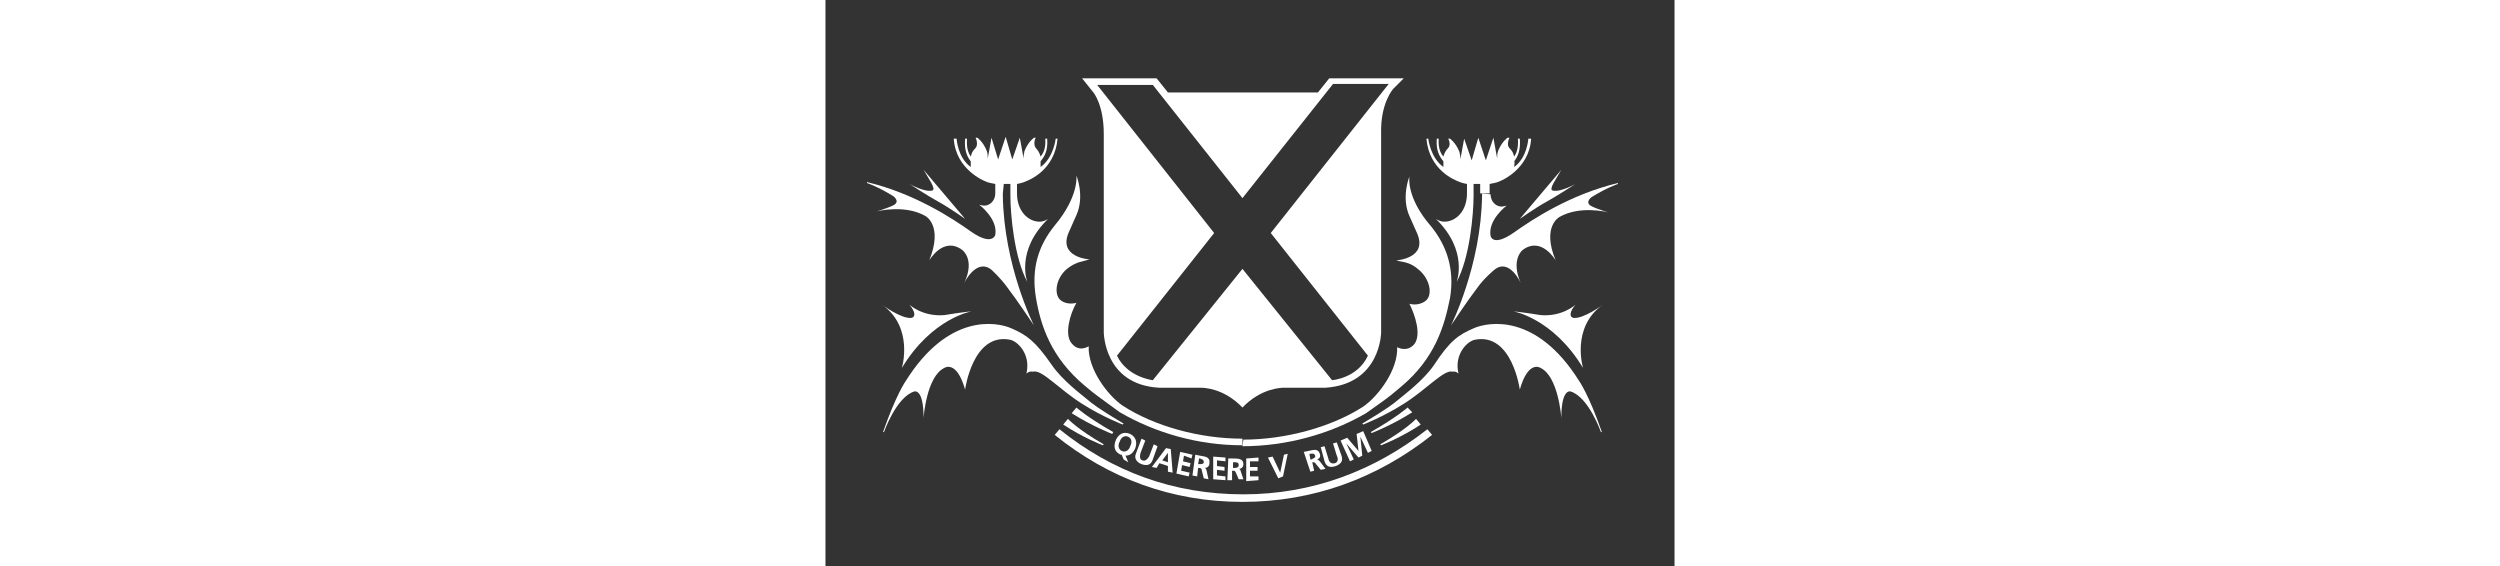 <svg width="265" height="60" viewBox="0 0 90 60" fill="none" xmlns="http://www.w3.org/2000/svg">
  <rect x="0" y="0" width="90" height="60" fill="#333333" stroke="none"/>
  <path fill="#fff" d="M61.7,43.2c0,0-1.1,1-3.9,2.6l0.1,0.1c0,0,2.1-0.8,4.3-2.2L61.7,43.2z"></path>
  <path fill="#fff" d="M62.6,44.4c0,0-1,1.1-3.8,2.7l0.1,0.1c0,0,2.1-0.8,4.2-2.2L62.6,44.4z"></path>
  <path fill="#fff" d="M61.3,8.3l-7.9,0l-1.2,1.5l-7.9,0l-8,0l-1.2-1.5l-7.9,0l1.2,1.5c0,0,1.1,1.3,1.1,4.4v21c0,0,0,5.6,5.9,5.9 l4.4,0c0,0,0,0,0,0c0.2,0,2.4,0,4.4,2.1c2-2.1,4.2-2.1,4.4-2.1c0,0,0,0,0,0l4.4,0c5.9-0.4,5.9-5.9,5.9-5.9v-21 c-0.1-3.3,1.3-4.8,1.3-4.8L61.3,8.3z M34.7,9L44.2,21l9.6-12.1l5.9,0L47.2,24.7l10.3,13c-1.1,2.4-3.8,2.6-3.8,2.6l-9.5-11.8 l-9.5,11.8c0,0-2.7-0.3-3.8-2.6l10.3-13L28.8,9H34.7L34.7,9z"></path><path fill="#fff" d="M26.6,43.2c0,0,1.1,1,3.9,2.6L30.4,46c0,0-2.1-0.8-4.3-2.2L26.6,43.2z"></path><path fill="#fff" d="M25.7,44.4c0,0,1,1.1,3.8,2.7l-0.1,0.1c0,0-2.1-0.8-4.2-2.2L25.7,44.4z"></path><path fill="#fff" d="M44.2,53.2c-7.5,0-14.2-2.5-19.9-7.1l0.5-0.6c5.6,4.5,12.1,6.9,19.5,6.9h0c7.3,0,13.9-2.5,19.5-6.9l0.5,0.6 C58.5,50.7,51.7,53.2,44.2,53.2L44.2,53.2z"></path><path fill="#fff" d="M14.8,23.2c0,0-1.7-1.2-2.8-1.8c-1.1-0.6-3.1-1.9-3.1-1.9s1.6,0.9,2.4,0.7c0.5-0.1-0.4-1.3-0.9-2.2L14.8,23.2z"></path><path fill="#fff" d="M15.5,33c0,0-4.2,0.7-7.4,6c0,0,1.3-4.3-2.1-6.7c0,0,2,1.5,3.1,1.4c0.5-0.1,0.4-0.7-0.2-1.4 c0,0,1.4,1.3,3.7,1.1C14.4,33.1,15.5,33,15.5,33z"></path><path fill="#fff" d="M21.3,39.6c0.5-2.1-1-3.5-1.8-3.6c-3.9-0.7-4.7,5.3-4.7,5.3c-0.9-3.2-2.2-2.3-2.2-2.3c-1.9,0.9-2.2,5.3-2.2,5.3 c0-3.2-1-2.8-1-2.8c-1.9,0.6-3.2,4.3-3.2,4.3l-0.1,0c1.4-4,2.4-5.4,2.4-5.4c4.5-7.2,9.6-6.3,11.2-5.6c1.6,0.7,2.5,1.3,4.3,3.9 c1.1,1.6,3.1,3.1,3.7,3.6c0.6,0.5,1.2,1,3.9,2.6l-0.1,0.1c0,0-2.1-0.8-4.3-2.2c-2.4-1.5-4.3-3.7-5.2-3.4 C21.6,39.3,21.3,39.6,21.3,39.6z"></path><path class="SiteLogo_pink__2b9e5" d="M19.2,9l0.7,0.7L20.6,9l0.8,0.7l0.7-0.7l2.2,1.9c0,0-0.6,0.3-0.8,0.8c-0.3,0.5-1,2.6-1,2.6h-0.3 c0,0,0.5-1.8,0.3-2.5h-0.1c0,0-1.1,1.6-1.3,2.5l-0.2,0c0,0,0.2-1.9-0.1-2.7h-0.1c0,0-0.7,1.6-0.8,2.7h-0.2c0,0-0.2-2.1-0.5-2.9H19 c-0.3,0.8-0.5,2.9-0.5,2.9h-0.2c-0.1-1.1-0.8-2.7-0.8-2.7h-0.1c-0.3,0.8-0.1,2.7-0.1,2.7h-0.2c-0.2-0.9-1.3-2.5-1.3-2.5h-0.1 c-0.2,0.7,0.3,2.5,0.3,2.5h-0.3c0,0-0.7-2-1-2.6c-0.3-0.5-0.8-0.8-0.8-0.8L16.2,9l0.7,0.7L17.7,9l0.7,0.7L19.2,9z"></path><path fill="#fff" d="M18.8,20.5v0.2c0.1,7.5,3.3,13.8,3.3,13.8s-1.8-2.7-2.8-4c-0.7-1-1.7-1.9-1.7-1.9C16,27.3,14.7,30,14.7,30 c1.2-2.5-0.2-3.5-0.2-3.5c-2-1.5-3.5,1.1-3.5,1.1c1.5-3.7-0.4-4.7-0.4-4.7c-2.1-1.2-4.9-0.6-5.5-0.4c0.4-0.1,1.7-0.5,2.2-0.8 c0.6-0.4-0.1-0.9-0.1-0.9c-1.6-1-2.8-1.4-2.8-1.4l0-0.1c5,1.2,9,3.8,11.1,5.3c2.2,1.5,2.5,0.3,2.5,0.3c0.3-1.7-1.7-3.2-1.7-3.2 s0.4,0.1,0.5,0.1c0.7,0,1.2-0.6,1.2-1.3l0-1c-0.4-0.1-0.7-0.1-1.1-0.3c0,0-3.1-1.2-3.3-4.5h0.3c0,0,0.1,2,1.5,3c0-0.2,0-0.6,0-0.6 c-0.4-0.5-0.7-1.2-0.6-2.4c0,0,0.3,0,0.2,0c0,0.3-0.1,1.2,0.4,1.9c0.1-0.4,0.2-0.6,0.5-0.9c0.3-0.3,0.1-1,0-1.1h0.2 c0,0,0.6,0.4,1,1.4c0.1,0.3,0.1,0.5,0.1,0.8l0.4-2.2l0.7,2.3l0.8-2.4l0.7,2.4l0.8-2.3l0.4,2.2c0-0.3,0-0.4,0.1-0.8 c0.4-1,1-1.4,1-1.4h0.2c-0.1,0.1-0.3,0.7,0,1.1c0.2,0.2,0.4,0.5,0.5,0.9c0.6-0.7,0.5-1.6,0.5-1.9h0.2c0.1,1.3-0.3,1.9-0.7,2.4 c0,0,0,0.5,0,0.6c1.4-1,1.6-3,1.6-3h0.2c-0.3,3.4-3.1,4.4-3.3,4.5c-0.4,0.2-1,0.3-1,0.3v1c0,1.9,1.2,3,2.4,3c0.5,0,0.9-0.3,0.9-0.3 c-3.5,3.4-2.2,6.7-2.2,6.7c-1.4-2.6-1.8-7.2-1.8-9.2v-1.2h-0.7L18.8,20.5z"></path><path fill="#fff" d="M44.2,46.5c-4.5,0-9.3-1.3-12.7-3.5c-1.6-1.1-3.7-3.9-3.6-6.3c0,0-1,0.7-1.8-0.3c-0.8-0.9-0.2-3.1,0.5-4.3 c0,0-1,0.3-1.7-0.3c-0.7-0.6-0.5-2.3,0.7-3.3c1-0.8,1.8-0.8,2.4-1c0,0-3.4-0.2-2.2-2.9c0.2-0.5,0.6-1.3,0.8-1.8c0.9-2,0-4.2,0-4.2 s0.3,2.2-2.3,5.3c-1.7,2.1-2.5,4.5-2,7.6c0.5,3,1.6,6.4,5.2,9.4c1.3,1.1,1.4,1.1,3.7,2.8c3.8,2.2,8.3,3.5,13,3.5"></path><path fill="#fff" d="M73.6,23.2c0,0,1.7-1.2,2.8-1.8c1.1-0.6,3.1-1.9,3.1-1.9s-1.6,0.9-2.4,0.7c-0.5-0.1,0.4-1.3,0.9-2.2L73.6,23.2z "></path><path fill="#fff" d="M72.9,33c0,0,4.2,0.7,7.4,6c0,0-1.3-4.3,2.1-6.7c0,0-2,1.5-3.1,1.4c-0.5-0.1-0.4-0.7,0.2-1.4 c0,0-1.4,1.3-3.7,1.1C74,33.1,72.9,33,72.9,33z"></path><path fill="#fff" d="M67.1,39.6c-0.5-2.1,1-3.5,1.8-3.6c3.9-0.7,4.7,5.3,4.7,5.3c0.9-3.2,2.2-2.3,2.2-2.3c1.9,0.9,2.2,5.3,2.2,5.3 c0-3.2,1-2.8,1-2.8c1.9,0.6,3.2,4.3,3.2,4.3l0.1,0c-1.4-4-2.4-5.4-2.4-5.4c-4.5-7.2-9.6-6.3-11.2-5.6c-1.6,0.7-2.5,1.3-4.2,3.9 c-1.1,1.6-3.1,3.1-3.7,3.6c-0.6,0.5-1.2,1-3.9,2.6l0.1,0.1c0,0,2.1-0.8,4.3-2.2c2.4-1.5,4.3-3.7,5.2-3.4 C66.8,39.3,67.1,39.6,67.1,39.6z"></path><path class="SiteLogo_pink__2b9e5" d="M69.2,9l-0.7,0.7L67.8,9L67,9.7l-0.7-0.7l-2.2,1.9c0,0,0.6,0.3,0.8,0.8c0.3,0.5,1,2.6,1,2.6h0.3 c0,0-0.5-1.8-0.3-2.5H66c0,0,1.1,1.6,1.3,2.5h0.2c0,0-0.2-1.9,0.1-2.7h0.1c0,0,0.7,1.6,0.8,2.7l0.2,0c0,0,0.2-2.1,0.5-2.9l0.2,0 c0.3,0.8,0.5,2.9,0.5,2.9l0.2,0c0.1-1.1,0.8-2.7,0.8-2.7H71c0.3,0.8,0.1,2.7,0.1,2.7h0.2c0.2-0.9,1.3-2.5,1.3-2.5h0.1 c0.2,0.7-0.3,2.5-0.3,2.5h0.3c0,0,0.7-2,1-2.6c0.3-0.5,0.8-0.8,0.8-0.8L72.2,9l-0.7,0.7L70.7,9L70,9.7L69.2,9z"></path><path fill="#fff" d="M69.6,20.5v0.2c-0.1,7.5-3.3,13.8-3.3,13.8s1.8-2.7,2.8-4c0.7-1,1.8-1.9,1.8-1.9c1.6-1.3,2.8,1.4,2.8,1.4 c-1.1-2.5,0.2-3.5,0.2-3.5c2-1.5,3.5,1.1,3.5,1.1C75.9,24,77.8,23,77.8,23c2.1-1.2,4.9-0.6,5.5-0.4c-0.4-0.1-1.7-0.5-2.2-0.8 c-0.6-0.4,0.1-0.9,0.1-0.9c1.6-1,2.8-1.4,2.8-1.4l0-0.1c-5,1.2-9,3.8-11.1,5.3c-2.2,1.5-2.4,0.3-2.4,0.3c-0.3-1.7,1.7-3.2,1.7-3.2 s-0.4,0.1-0.5,0.1c-0.7,0-1.2-0.6-1.2-1.3"></path><path fill="#fff" d="M70.4,20.5l0-1c0.4-0.1,0.7-0.1,1.1-0.3c0,0,3.1-1.2,3.3-4.5h-0.3c0,0-0.1,2-1.5,3c0-0.2,0.1-0.6,0-0.6 c0.4-0.5,0.7-1.2,0.6-2.4h-0.2c0,0.3,0.1,1.2-0.4,1.9c-0.1-0.4-0.2-0.6-0.5-0.9c-0.3-0.3-0.1-0.9,0-1.1h-0.2c0,0-0.6,0.4-1,1.4 c-0.1,0.3-0.1,0.5-0.1,0.8l-0.4-2.2L70,17l-0.8-2.4L68.5,17l-0.8-2.3l-0.4,2.2c0-0.3,0-0.4-0.1-0.8c-0.4-1-1-1.4-1-1.4H66 c0.1,0.1,0.3,0.7,0,1c-0.2,0.2-0.4,0.5-0.5,0.9c-0.6-0.7-0.5-1.6-0.5-1.9h-0.2c-0.1,1.3,0.3,1.9,0.7,2.4c0,0,0,0.5,0,0.6 c-1.4-1-1.6-3-1.6-3h-0.2c0.3,3.4,3.1,4.4,3.3,4.5c0.4,0.2,1,0.3,1,0.3v1c0,1.9-1.2,3-2.4,3c-0.5,0-0.9-0.3-0.9-0.3 c3.5,3.4,2.2,6.7,2.2,6.7c1.4-2.6,1.8-7.2,1.8-9.2v-1.2h0.7v1"></path><path fill="#fff" d="M44.2,47.3c4.7,0,9.3-1.3,13.1-3.5c2.4-1.7,2.4-1.7,3.7-2.8c3.6-3,4.6-6.4,5.2-9.4c0.5-3-0.3-5.5-2-7.6 c-2.7-3.1-2.3-5.3-2.3-5.3s-0.9,2.2,0,4.2c0.2,0.5,0.6,1.3,0.8,1.8c1.2,2.7-2.2,2.9-2.2,2.9c0.6,0.2,1.4,0.1,2.4,1 c1.2,1,1.5,2.7,0.7,3.3c-0.8,0.6-1.7,0.3-1.7,0.3c0.6,1.2,1.3,3.3,0.5,4.3c-0.8,0.9-1.8,0.3-1.8,0.3c0.1,2.4-2,5.2-3.6,6.3 c-3.4,2.2-8.3,3.5-12.7,3.5"></path><path fill="#fff" d="M31.6,48.7l-0.2-0.5c0,0-0.1,0-0.1,0c-0.7-0.3-0.8-0.9-0.5-1.6c0.3-0.6,0.8-0.9,1.5-0.6 c0.6,0.3,0.8,0.9,0.5,1.6c-0.2,0.4-0.5,0.7-1,0.7l0.3,0.7L31.6,48.7z M31.4,47.8c0.4,0.2,0.8-0.1,0.9-0.5c0.2-0.4,0.2-0.8-0.2-1 c-0.4-0.2-0.8,0.1-0.9,0.5C31,47.1,31,47.6,31.4,47.8z"></path><path fill="#fff" d="M33.5,46.5l0.4,0.2l-0.5,1.3c-0.1,0.4-0.1,0.7,0.2,0.8c0.3,0.1,0.5-0.1,0.7-0.4l0.5-1.3l0.4,0.2l-0.5,1.4 c-0.2,0.6-0.6,0.7-1.2,0.5c-0.5-0.2-0.8-0.6-0.6-1.1L33.5,46.5z"></path><path fill="#fff" d="M36.1,47.5l0.5,0.1l0.2,2.5l-0.5-0.1l0-0.6l-0.9-0.3l-0.3,0.5l-0.5-0.1L36.1,47.5z M36.3,48L36.3,48l-0.6,0.8 l0.6,0.2L36.3,48z"></path><path fill="#fff" d="M37.6,47.9l1.3,0.3l-0.1,0.4L38,48.3l-0.1,0.6l0.8,0.2l-0.1,0.4l-0.8-0.2l-0.1,0.6l0.9,0.2l-0.1,0.4l-1.3-0.3 L37.6,47.9z"></path><path fill="#fff" d="M39.2,48.2l0.5,0.1c0.5,0.1,1.1,0.1,1,0.8c0,0.3-0.2,0.5-0.5,0.5v0c0.1,0,0.2,0.2,0.2,0.3l0.2,0.9l-0.5-0.1 l-0.2-0.8c0-0.2-0.1-0.3-0.3-0.3l-0.1,0l-0.1,0.9l-0.5-0.1L39.2,48.2z M39.5,49.2l0.1,0c0.2,0,0.5,0,0.5-0.2c0-0.3-0.2-0.3-0.4-0.4 l-0.1,0L39.5,49.2z"></path><path fill="#fff" d="M41.1,48.4l1.3,0.1l0,0.4l-0.9-0.1l0,0.6l0.8,0.1l0,0.4l-0.8-0.1l0,0.6l0.9,0.1l0,0.4l-1.3-0.1L41.1,48.4z"></path><path fill="#fff" d="M42.7,48.6l0.5,0c0.5,0,1.1,0,1.1,0.6c0,0.3-0.2,0.5-0.5,0.5v0c0.1,0,0.2,0.1,0.2,0.2l0.3,0.9l-0.5,0l-0.3-0.7 c-0.1-0.2-0.1-0.2-0.3-0.2l-0.1,0l0,1l-0.5,0L42.7,48.6z M43.2,49.6l0.1,0c0.2,0,0.5,0,0.5-0.3c0-0.3-0.2-0.3-0.5-0.3l-0.1,0 L43.2,49.6z"></path><path fill="#fff" d="M44.6,48.6l1.3-0.1l0,0.4l-0.9,0l0,0.6l0.8,0l0,0.4l-0.8,0l0,0.6l0.9,0l0,0.4l-1.3,0.1L44.6,48.6z"></path><path fill="#fff" d="M46.9,48.5l0.5-0.1l0.8,1.7h0l0.4-1.9l0.4-0.1l-0.5,2.4L48,50.7L46.9,48.5z"></path><path fill="#fff" d="M50.7,47.9l0.5-0.1c0.5-0.1,1-0.3,1.2,0.3c0.1,0.3,0,0.5-0.3,0.6v0c0.1,0,0.2,0.1,0.3,0.2l0.6,0.8l-0.5,0.1 L52,49.2C51.9,49,51.8,49,51.7,49l-0.1,0l0.2,0.9l-0.4,0.1L50.7,47.9z M51.4,48.7l0.1,0c0.2-0.1,0.5-0.2,0.4-0.4 c-0.1-0.3-0.3-0.2-0.5-0.2l-0.1,0L51.4,48.7z"></path><path fill="#fff" d="M52.5,47.4l0.4-0.1l0.4,1.3c0.1,0.4,0.3,0.6,0.7,0.5c0.3-0.1,0.4-0.4,0.2-0.8l-0.4-1.3l0.4-0.1l0.5,1.4 c0.2,0.6-0.1,0.9-0.6,1.1c-0.6,0.2-1,0.1-1.2-0.5L52.5,47.4z"></path><path fill="#fff" d="M54.6,46.7l0.7-0.3l1.2,1.4l0,0l-0.2-1.8l0.7-0.3l0.9,2.1l-0.4,0.2l-0.8-1.7h0l0.2,2l-0.4,0.2l-1.3-1.5l0,0 l0.8,1.7l-0.4,0.2L54.6,46.7z"></path></svg>

